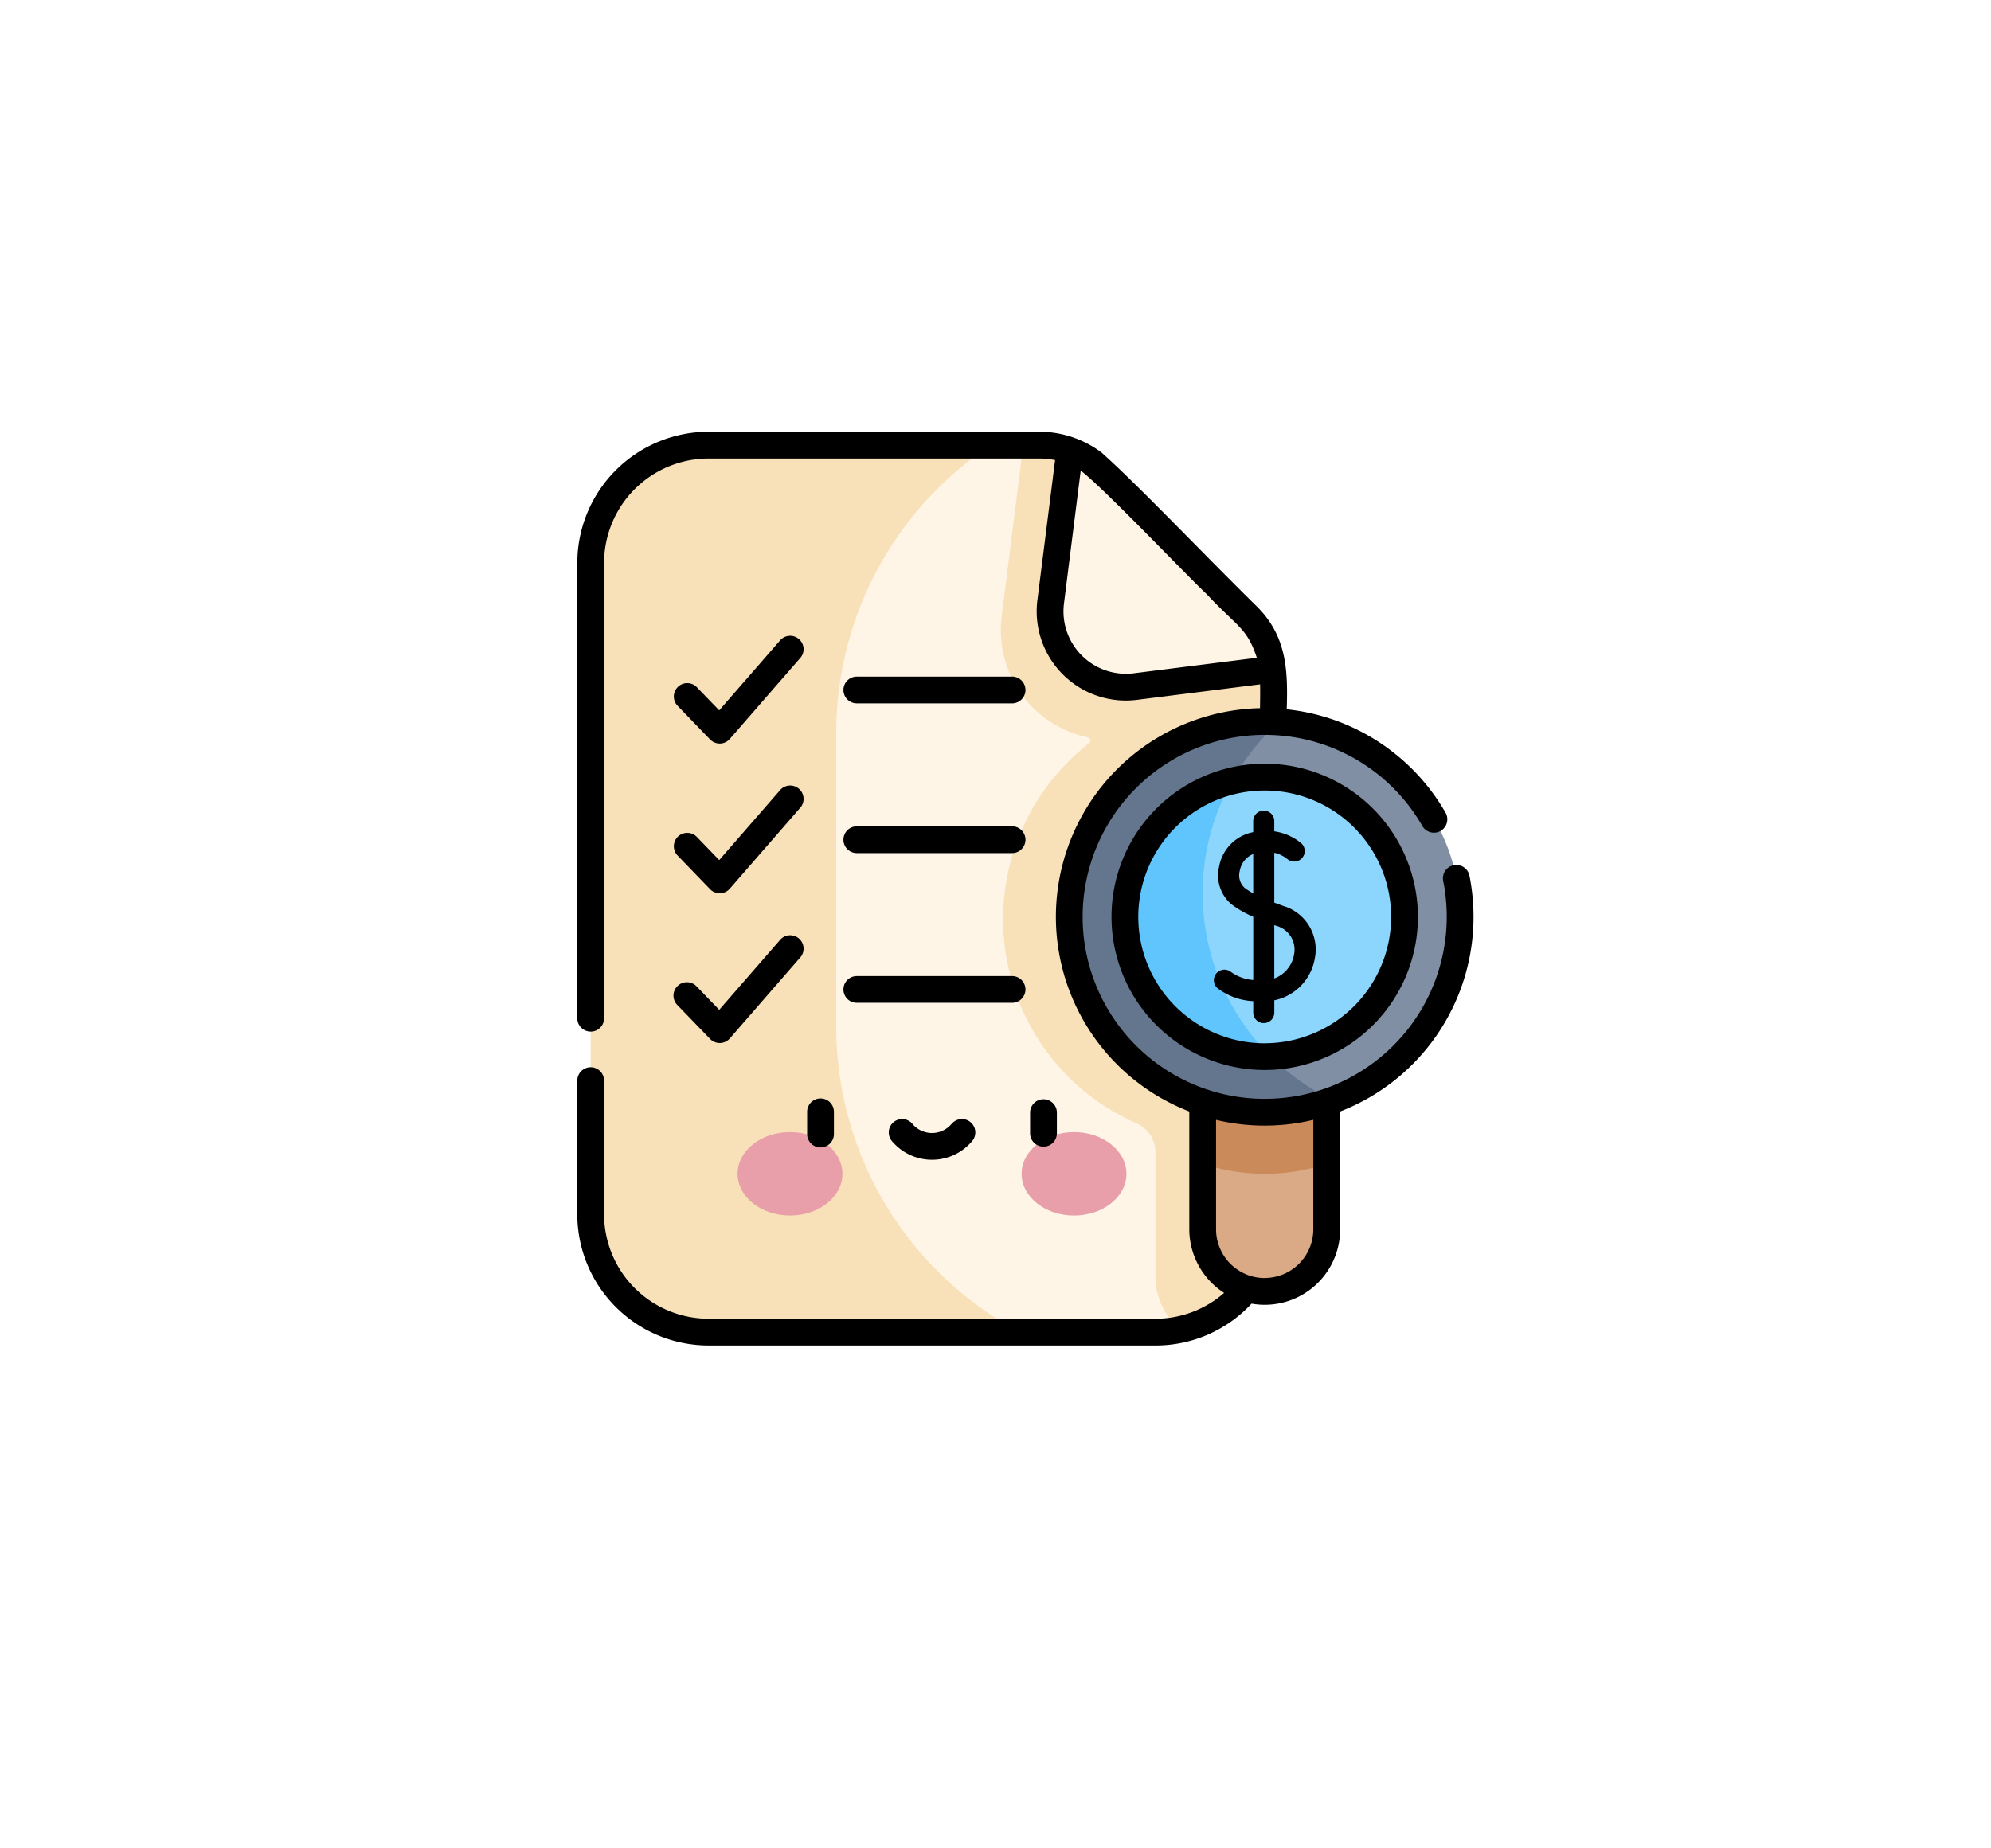 <svg xmlns="http://www.w3.org/2000/svg" xmlns:xlink="http://www.w3.org/1999/xlink" width="168" height="156" viewBox="0 0 168 156"><defs><filter id="a" x="0" y="0" width="168" height="156" filterUnits="userSpaceOnUse"><feOffset dy="3" input="SourceAlpha"/><feGaussianBlur stdDeviation="3" result="b"/><feFlood flood-opacity="0.161"/><feComposite operator="in" in2="b"/><feComposite in="SourceGraphic"/></filter></defs><g transform="translate(-717 -3436)"><g transform="matrix(1, 0, 0, 1, 717, 3436)" filter="url(#a)"><rect width="150" height="138" rx="17" transform="translate(9 6)" fill="#fff"/></g><g transform="translate(760.742 3472.439)"><g transform="translate(6.099 1.13)"><path d="M50.347,7.5H22.413a9.947,9.947,0,0,0-9.947,9.947V72.414a9.947,9.947,0,0,0,9.947,9.947H60.124a9.947,9.947,0,0,0,9.947-9.947V27.223a7.537,7.537,0,0,0-2.207-5.329L55.676,9.708A7.537,7.537,0,0,0,50.347,7.5Z" transform="translate(-12.466 -7.5)" fill="#fef5e6"/><path d="M263,21.894,250.816,9.708A7.537,7.537,0,0,0,245.487,7.5h-1.379l-1.822,14.464a9.239,9.239,0,0,0,7.257,10.192.289.289,0,0,1,.115.511,18.817,18.817,0,0,0,4.021,32.082,2.666,2.666,0,0,1,1.578,2.445v10.43a5.963,5.963,0,0,0,2.067,4.521,9.949,9.949,0,0,0,7.886-9.731V27.223A7.535,7.535,0,0,0,263,21.894Z" transform="translate(-207.605 -7.5)" fill="#f8e0b8"/><path d="M33.184,56.559V31.831A29.183,29.183,0,0,1,46.227,7.5H22.413a9.947,9.947,0,0,0-9.947,9.947V72.414a9.947,9.947,0,0,0,9.947,9.947H48.692a29.206,29.206,0,0,1-15.508-25.8Z" transform="translate(-12.466 -7.5)" fill="#f8e0b8"/><path d="M360.541,377.122a5.235,5.235,0,0,1-5.235-5.235V358.576h10.47v13.311A5.235,5.235,0,0,1,360.541,377.122Z" transform="translate(-303.665 -305.695)" fill="#daa985"/><path d="M355.306,366.342a16.505,16.505,0,0,0,10.47,0v-7.767h-10.47Z" transform="translate(-303.665 -305.694)" fill="#cb8a5a"/><circle cx="16.489" cy="16.489" r="16.489" transform="translate(35.344 30.879) rotate(-22.514)" fill="#808fa4"/><path d="M291.843,176.84a19.339,19.339,0,0,1,6.46-14.448q-.607-.045-1.225-.045A16.489,16.489,0,1,0,302.8,194.3,19.391,19.391,0,0,1,291.843,176.84Z" transform="translate(-240.202 -139.023)" fill="#64768e"/><path d="M286.451,24.39,274.265,12.2a7.536,7.536,0,0,0-2.784-1.765l-1.61,12.786a6.4,6.4,0,0,0,7.149,7.149l11.6-1.461A7.535,7.535,0,0,0,286.451,24.39Z" transform="translate(-231.054 -9.996)" fill="#fef5e6"/><circle cx="11.798" cy="11.798" r="11.798" transform="translate(45.078 28.015)" fill="#8cd6fe"/><path d="M318.3,205.152a19.3,19.3,0,0,1,2.469-9.472,11.8,11.8,0,0,0,2.766,23.266c.173,0,.345-.006.517-.013A19.328,19.328,0,0,1,318.3,205.152Z" transform="translate(-266.659 -167.335)" fill="#5fc5fc"/><g transform="translate(12.397 57.979)"><ellipse cx="4.422" cy="3.521" rx="4.422" ry="3.521" fill="#e89fa9"/><ellipse cx="4.422" cy="3.521" rx="4.422" ry="3.521" transform="translate(23.967)" fill="#e89fa9"/></g></g><g transform="translate(4.97 0)"><path d="M62.83,123.725h.029a1.129,1.129,0,0,0,.823-.388l5.9-6.784a1.13,1.13,0,1,0-1.7-1.483l-5.094,5.854-1.9-1.969a1.13,1.13,0,0,0-1.626,1.569l2.757,2.856A1.129,1.129,0,0,0,62.83,123.725Z" transform="translate(-50.814 -97.408)"/><path d="M59.261,204.42l2.757,2.856a1.13,1.13,0,0,0,.813.345h.029a1.129,1.129,0,0,0,.823-.388l5.9-6.784a1.13,1.13,0,1,0-1.7-1.483l-5.094,5.854-1.9-1.969a1.13,1.13,0,0,0-1.626,1.569Z" transform="translate(-50.814 -168.667)"/><path d="M155.414,139.459h13.032a1.13,1.13,0,1,0,0-2.259H155.414a1.13,1.13,0,1,0,0,2.259Z" transform="translate(-131.793 -116.534)"/><path d="M155.414,223.356h13.032a1.13,1.13,0,1,0,0-2.259H155.414a1.13,1.13,0,1,0,0,2.259Z" transform="translate(-131.793 -187.794)"/><path d="M59.261,288.317l2.757,2.856a1.13,1.13,0,0,0,.813.345h.029a1.129,1.129,0,0,0,.823-.388l5.9-6.784a1.13,1.13,0,1,0-1.7-1.483l-5.094,5.854-1.9-1.969a1.13,1.13,0,1,0-1.626,1.569Z" transform="translate(-50.814 -239.927)"/><path d="M155.414,307.252h13.032a1.13,1.13,0,1,0,0-2.259H155.414a1.13,1.13,0,1,0,0,2.259Z" transform="translate(-131.793 -259.053)"/><path d="M135.992,376.729v-1.807a1.13,1.13,0,1,0-2.259,0v1.807a1.13,1.13,0,1,0,2.259,0Z" transform="translate(-114.338 -317.489)"/><path d="M260.889,376.729v-1.807a1.13,1.13,0,0,0-2.259,0v1.807a1.13,1.13,0,0,0,2.259,0Z" transform="translate(-220.422 -317.489)"/><path d="M184.954,385.822a2.157,2.157,0,0,1-3.257,0,1.13,1.13,0,1,0-1.7,1.484,4.416,4.416,0,0,0,6.663,0,1.13,1.13,0,1,0-1.7-1.484Z" transform="translate(-153.395 -327.378)"/><path d="M367.46,220.33c-.258-.091-.523-.187-.787-.287v-4.209a2.714,2.714,0,0,1,1.092.524.89.89,0,0,0,1.2-1.314,4.6,4.6,0,0,0-2.293-1.022v-.86a.89.89,0,1,0-1.78,0v.928c-.132.029-.266.063-.4.1a3.625,3.625,0,0,0-2.483,2.844,3.192,3.192,0,0,0,1.045,3.145,8.6,8.6,0,0,0,1.841,1.055v5.337a3.658,3.658,0,0,1-1.944-.729.89.89,0,0,0-.975,1.49,5.349,5.349,0,0,0,2.919,1.023v.963a.89.89,0,0,0,1.78,0v-1.033a4.361,4.361,0,0,0,3.422-3.577A3.828,3.828,0,0,0,367.46,220.33Zm-3.309-1.548a1.436,1.436,0,0,1-.394-1.414,1.884,1.884,0,0,1,1.137-1.431v3.32A5.373,5.373,0,0,1,364.151,218.782Zm4.189,5.633a2.617,2.617,0,0,1-1.667,2.023v-4.5l.193.069A2.077,2.077,0,0,1,368.34,224.415Z" transform="translate(-307.859 -180.298)"/><path d="M80.593,40.943a17.686,17.686,0,0,0-.338-3.446,1.13,1.13,0,1,0-2.216.441A15.371,15.371,0,0,1,67.85,55.508a15.215,15.215,0,0,1-4.2.778c-.235.01-.463.016-.679.016a15.359,15.359,0,0,1,0-30.719c.213,0,.442.005.68.016a15.3,15.3,0,0,1,12.637,7.7,1.13,1.13,0,0,0,1.957-1.129,17.552,17.552,0,0,0-13.413-8.744c.108-3.282.007-6.187-2.541-8.7h0C57.558,10.071,52.256,4.469,49.2,1.75v0A8.739,8.739,0,0,0,43.988,0H16.045A11.088,11.088,0,0,0,4.97,11.075V49.532a1.13,1.13,0,0,0,2.259,0V11.075a8.826,8.826,0,0,1,8.816-8.816H43.987a6.321,6.321,0,0,1,1.3.135L43.793,14.217a7.531,7.531,0,0,0,7.453,8.471,7.7,7.7,0,0,0,.958-.06l10.38-1.308c.016.632,0,1.337-.007,2.009A17.617,17.617,0,0,0,56.61,57.37v9.952a6.413,6.413,0,0,0,2.94,5.361,8.773,8.773,0,0,1-5.794,2.178H16.045a8.826,8.826,0,0,1-8.816-8.816V54.8a1.13,1.13,0,1,0-2.259,0V66.045A11.088,11.088,0,0,0,16.045,77.12H53.756a11.034,11.034,0,0,0,8.108-3.532,6.366,6.366,0,0,0,7.475-6.266V57.37A17.607,17.607,0,0,0,80.593,40.943ZM51.922,20.386A5.27,5.27,0,0,1,46.035,14.5L47.448,3.281c1.9,1.434,8.778,8.681,10.629,10.426,2.631,2.811,3.391,2.827,4.233,5.37ZM62.974,71.427a4.057,4.057,0,0,1-1.187-.175,4.128,4.128,0,0,1-2.918-3.929V58.076a17.58,17.58,0,0,0,4.1.486c.249,0,.511-.006.778-.018a17.5,17.5,0,0,0,3.328-.469v9.247a4.11,4.11,0,0,1-4.106,4.1Z" transform="translate(-4.97 0)"/><path d="M317.163,185.994a12.927,12.927,0,1,0,12.927,12.927A12.942,12.942,0,0,0,317.163,185.994Zm0,23.6a10.668,10.668,0,1,1,10.668-10.668A10.68,10.68,0,0,1,317.163,209.59Z" transform="translate(-259.159 -157.979)"/></g></g></g></svg>